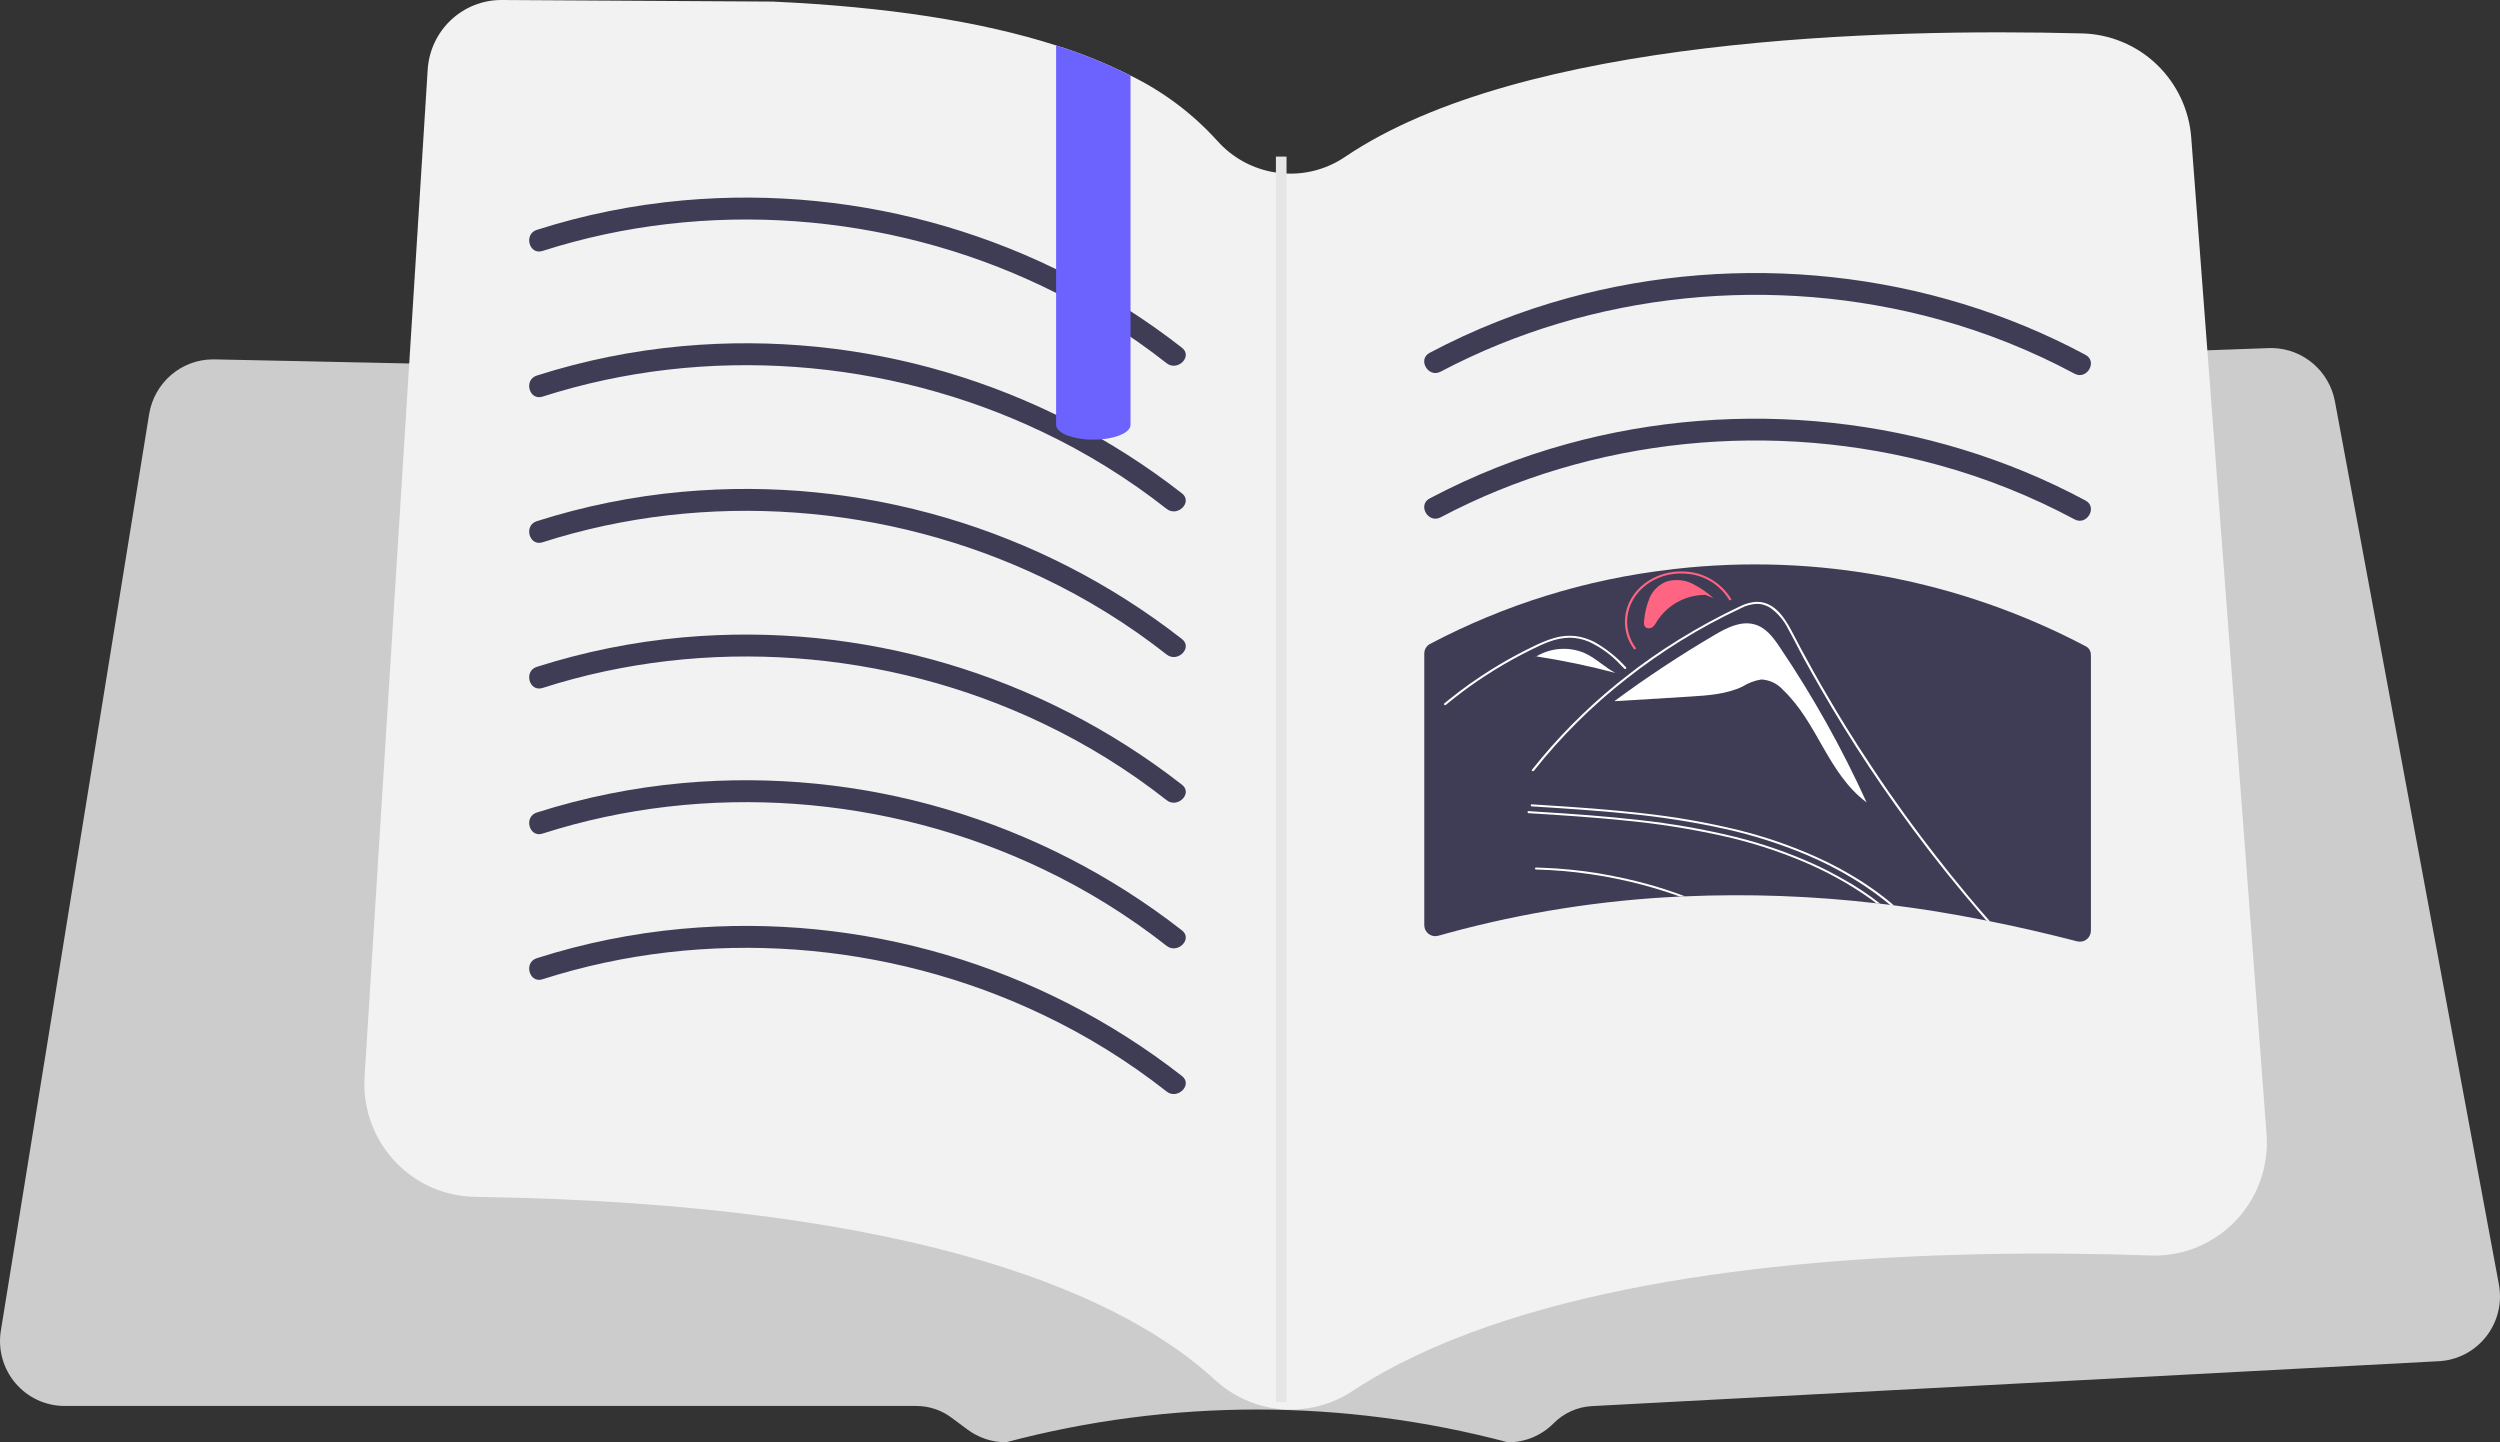 <svg width="52" height="30" viewBox="0 0 52 30" fill="none" xmlns="http://www.w3.org/2000/svg">
<rect x="0" y="0" width="52" height="30" fill="#333333" stroke="none"/>
<path d="M40.62 18.387V18.456C40.471 18.281 40.319 18.107 40.169 17.932C40.105 17.86 40.042 17.787 39.979 17.714C39.711 17.408 39.441 17.103 39.17 16.799C38.898 16.496 38.625 16.193 38.349 15.892C38.283 15.819 38.217 15.746 38.149 15.674C38.095 15.613 38.036 15.556 37.973 15.504C37.909 15.451 37.836 15.41 37.757 15.384C37.667 15.359 37.571 15.358 37.48 15.381C37.376 15.405 37.277 15.443 37.176 15.475C37.072 15.51 36.97 15.543 36.866 15.577C36.658 15.645 36.452 15.713 36.244 15.781C36.241 15.782 36.239 15.783 36.236 15.783C36.233 15.783 36.23 15.782 36.228 15.781C36.225 15.78 36.223 15.778 36.221 15.777C36.219 15.775 36.218 15.772 36.217 15.77L36.217 15.769C36.215 15.766 36.215 15.763 36.215 15.76C36.215 15.757 36.216 15.754 36.218 15.751C36.219 15.748 36.221 15.746 36.223 15.744C36.226 15.742 36.229 15.741 36.232 15.74C36.283 15.724 36.336 15.707 36.388 15.69C36.598 15.621 36.806 15.552 37.015 15.484C37.119 15.449 37.223 15.416 37.327 15.383C37.423 15.346 37.525 15.325 37.628 15.322C37.796 15.334 37.954 15.409 38.071 15.531C38.135 15.592 38.194 15.655 38.253 15.721C38.322 15.796 38.391 15.872 38.461 15.948C38.739 16.254 39.016 16.561 39.291 16.869C39.566 17.178 39.839 17.487 40.11 17.797C40.129 17.82 40.149 17.843 40.169 17.866C40.321 18.038 40.47 18.212 40.62 18.387Z" fill="white"/>
<path d="M37.949 15.783C37.892 15.709 37.816 15.653 37.73 15.619L37.644 15.622C38.316 16.674 39.197 17.576 40.231 18.27C39.471 17.441 38.71 16.612 37.949 15.783Z" fill="white"/>
<path d="M51.977 26.717L48.565 8.341C48.507 8.039 48.348 7.765 48.114 7.564C47.881 7.364 47.587 7.25 47.28 7.24C47.253 7.239 47.225 7.239 47.197 7.24L44.873 7.324L44.623 7.333L43.463 7.375L43.213 7.384L42.467 7.411L27.422 7.954C27.399 7.955 27.376 7.955 27.353 7.955L23.982 7.884L22.734 7.858L22.694 7.857L21.773 7.838L13.749 7.67L11.622 7.625L10.573 7.603L10.322 7.598L9.126 7.573L8.875 7.568L7.651 7.542L7.4 7.537L6.056 7.508L5.845 7.504L4.646 7.479L4.456 7.475H4.429C4.11 7.476 3.803 7.591 3.56 7.798C3.318 8.006 3.156 8.293 3.103 8.608L0.018 27.676C-0.014 27.869 -0.003 28.067 0.049 28.256C0.101 28.444 0.194 28.619 0.32 28.768C0.446 28.917 0.602 29.037 0.779 29.119C0.956 29.201 1.148 29.244 1.342 29.244H19.063C19.324 29.245 19.578 29.329 19.788 29.485L20.124 29.735C20.355 29.906 20.635 29.999 20.922 30C24.345 29.091 27.943 29.091 31.366 30C31.542 30 31.717 29.966 31.88 29.898C32.043 29.83 32.191 29.73 32.316 29.604C32.528 29.39 32.812 29.263 33.112 29.247L50.728 28.313C50.919 28.303 51.105 28.252 51.275 28.164C51.445 28.075 51.594 27.951 51.712 27.8C51.831 27.649 51.916 27.474 51.961 27.287C52.007 27.1 52.012 26.906 51.977 26.717Z" fill="#CCCCCC"/>
<path d="M47.15 23.851C47.127 24.474 46.86 25.062 46.406 25.486C45.952 25.911 45.35 26.137 44.731 26.114C43.708 26.078 42.487 26.06 41.162 26.088C36.836 26.181 31.401 26.78 28.131 28.934C27.72 29.205 27.234 29.339 26.743 29.317C26.707 29.314 26.672 29.312 26.636 29.309C26.127 29.262 25.647 29.048 25.271 28.701C23.47 27.043 19.339 25.035 9.883 24.894C9.844 24.894 9.805 24.892 9.767 24.89C9.461 24.87 9.161 24.791 8.886 24.655C8.61 24.519 8.364 24.33 8.161 24.098C7.958 23.866 7.803 23.597 7.704 23.305C7.605 23.013 7.564 22.704 7.583 22.396L8.512 7.56L8.652 5.337L8.896 1.447C8.921 1.055 9.093 0.688 9.377 0.419C9.662 0.15 10.037 0 10.427 0H10.437L16.07 0.033C18.443 0.141 20.409 0.445 21.967 0.945C22.499 1.111 23.017 1.321 23.515 1.572C24.196 1.904 24.807 2.363 25.316 2.925C25.634 3.284 26.067 3.519 26.539 3.589C26.613 3.6 26.686 3.607 26.76 3.61C27.196 3.628 27.626 3.504 27.986 3.257C31.666 0.776 39.166 0.588 43.307 0.695C43.886 0.709 44.44 0.939 44.859 1.34C45.279 1.742 45.536 2.286 45.578 2.867L45.746 5.08L45.913 7.287L46.877 20.038L47.144 23.586C47.151 23.674 47.153 23.763 47.15 23.851Z" fill="#F2F2F2"/>
<path d="M11.284 5.22C14.679 4.131 18.466 4.419 21.683 5.954C22.6 6.39 23.467 6.927 24.266 7.555C24.493 7.734 24.815 7.414 24.586 7.234C21.632 4.929 17.921 3.834 14.197 4.169C13.167 4.262 12.15 4.467 11.164 4.782C10.888 4.871 11.006 5.31 11.284 5.22Z" fill="#3F3D56"/>
<path d="M29.964 7.731C33.121 6.063 36.9 5.699 40.332 6.646C41.31 6.915 42.255 7.293 43.151 7.773C43.407 7.911 43.636 7.519 43.379 7.381C40.108 5.625 36.182 5.221 32.611 6.2C31.614 6.473 30.65 6.855 29.736 7.339C29.479 7.475 29.707 7.867 29.964 7.731Z" fill="#3F3D56"/>
<path d="M29.964 10.761C33.121 9.092 36.9 8.728 40.332 9.676C41.31 9.945 42.255 10.323 43.151 10.803C43.407 10.941 43.636 10.548 43.379 10.411C40.108 8.655 36.182 8.251 32.611 9.23C31.614 9.503 30.65 9.885 29.736 10.368C29.479 10.505 29.707 10.897 29.964 10.761Z" fill="#3F3D56"/>
<path d="M43.489 13.628C43.492 13.589 43.482 13.55 43.463 13.517C43.443 13.483 43.413 13.456 43.378 13.44C40.758 12.06 37.787 11.5 34.848 11.833C34.83 11.834 34.813 11.837 34.793 11.839H34.792C34.774 11.84 34.756 11.843 34.738 11.847C32.99 12.049 31.295 12.575 29.737 13.398C29.703 13.418 29.674 13.447 29.655 13.481C29.635 13.516 29.625 13.555 29.625 13.595V19.247C29.626 19.282 29.634 19.316 29.65 19.347C29.666 19.378 29.688 19.405 29.715 19.426C29.743 19.447 29.775 19.461 29.809 19.468C29.843 19.475 29.878 19.474 29.911 19.465C29.981 19.445 30.05 19.425 30.121 19.407C31.696 18.978 33.313 18.724 34.943 18.648C34.977 18.647 35.012 18.645 35.048 18.644C36.376 18.587 37.706 18.635 39.026 18.788C39.053 18.789 39.081 18.792 39.108 18.797C39.176 18.804 39.245 18.812 39.313 18.821C39.341 18.824 39.366 18.827 39.392 18.831C39.656 18.865 39.917 18.903 40.18 18.943C40.559 19.004 40.938 19.072 41.317 19.147C41.34 19.151 41.364 19.157 41.389 19.162C41.997 19.283 42.602 19.424 43.205 19.58C43.238 19.588 43.273 19.589 43.307 19.582C43.341 19.576 43.373 19.561 43.401 19.54C43.428 19.519 43.451 19.492 43.466 19.46C43.482 19.429 43.49 19.395 43.491 19.36V13.637C43.491 13.634 43.491 13.631 43.489 13.628Z" fill="#3F3D56"/>
<path d="M35.202 12.141C35.037 12.059 34.847 12.043 34.67 12.094C34.592 12.123 34.52 12.168 34.459 12.226C34.398 12.283 34.349 12.352 34.315 12.429C34.254 12.576 34.215 12.732 34.199 12.891C34.189 12.953 34.189 13.032 34.251 13.061C34.274 13.069 34.298 13.071 34.322 13.066C34.346 13.062 34.367 13.051 34.385 13.034C34.417 13.002 34.444 12.965 34.464 12.924C34.572 12.755 34.721 12.615 34.897 12.519C35.073 12.423 35.271 12.373 35.471 12.373L35.638 12.44C35.507 12.321 35.36 12.221 35.202 12.141Z" fill="#FF6582"/>
<path d="M37.008 13.444C36.878 13.252 36.725 13.047 36.485 12.985C36.207 12.912 35.921 13.056 35.678 13.198C34.958 13.62 34.26 14.081 33.587 14.578L33.588 14.585L35.148 14.489C35.524 14.466 35.913 14.439 36.245 14.28C36.364 14.205 36.498 14.155 36.637 14.133C36.723 14.138 36.808 14.16 36.886 14.197C36.963 14.235 37.033 14.288 37.09 14.353C37.81 15.039 38.018 16.087 38.825 16.69C38.311 15.558 37.703 14.472 37.008 13.444Z" fill="white"/>
<path d="M35.048 18.644C35.012 18.645 34.977 18.647 34.943 18.648C34.691 18.557 34.434 18.477 34.173 18.407C34.005 18.362 33.833 18.321 33.661 18.286C33.467 18.244 33.271 18.21 33.075 18.182C32.703 18.127 32.327 18.095 31.95 18.086C31.948 18.087 31.945 18.086 31.942 18.085C31.939 18.085 31.937 18.083 31.934 18.081C31.932 18.079 31.931 18.077 31.93 18.074C31.928 18.072 31.928 18.069 31.928 18.066C31.928 18.063 31.928 18.06 31.93 18.058C31.931 18.055 31.932 18.052 31.934 18.051C31.937 18.049 31.939 18.047 31.942 18.046C31.945 18.045 31.948 18.045 31.95 18.045C31.998 18.045 32.047 18.047 32.093 18.05C32.471 18.064 32.847 18.101 33.22 18.16C33.414 18.192 33.608 18.23 33.801 18.273C33.976 18.312 34.151 18.356 34.322 18.404C34.568 18.474 34.81 18.554 35.048 18.644Z" fill="white"/>
<path d="M39.392 18.831C39.366 18.827 39.341 18.824 39.313 18.821C39.21 18.735 39.104 18.653 38.994 18.573C38.857 18.473 38.716 18.379 38.571 18.291C38.251 18.095 37.917 17.924 37.571 17.779C37.025 17.55 36.459 17.37 35.881 17.242C35.222 17.097 34.555 16.992 33.883 16.927C33.211 16.858 32.536 16.815 31.862 16.773C31.833 16.771 31.831 16.729 31.862 16.73C31.946 16.736 32.03 16.741 32.116 16.747C32.798 16.79 33.481 16.838 34.158 16.915C34.83 16.988 35.497 17.104 36.154 17.264C36.715 17.403 37.262 17.592 37.789 17.829C38.093 17.966 38.386 18.123 38.669 18.3C38.848 18.413 39.021 18.535 39.187 18.663C39.256 18.718 39.325 18.772 39.392 18.831Z" fill="white"/>
<path d="M39.109 18.797C39.081 18.792 39.054 18.789 39.026 18.788C38.994 18.762 38.961 18.738 38.928 18.713C38.696 18.547 38.454 18.394 38.204 18.258C37.976 18.133 37.742 18.02 37.503 17.92C36.957 17.69 36.392 17.511 35.813 17.383C35.154 17.238 34.487 17.133 33.815 17.068C33.143 16.999 32.469 16.956 31.794 16.914C31.765 16.911 31.765 16.87 31.794 16.871C31.88 16.877 31.964 16.882 32.048 16.888C32.731 16.93 33.413 16.979 34.091 17.056C34.763 17.129 35.429 17.245 36.086 17.405C36.647 17.543 37.194 17.733 37.722 17.97C37.92 18.061 38.115 18.159 38.304 18.267C38.586 18.422 38.855 18.599 39.109 18.797Z" fill="white"/>
<path d="M41.389 19.162C41.365 19.157 41.341 19.151 41.316 19.147C41.289 19.118 41.264 19.087 41.238 19.057C41.109 18.907 40.981 18.756 40.854 18.603C40.356 18.006 39.883 17.391 39.437 16.764C39.054 16.227 38.691 15.681 38.348 15.123C38.184 14.86 38.026 14.593 37.871 14.323C37.75 14.114 37.633 13.905 37.518 13.695C37.485 13.634 37.453 13.573 37.422 13.513C37.348 13.37 37.274 13.226 37.196 13.086C37.111 12.913 36.986 12.763 36.831 12.649C36.754 12.597 36.665 12.566 36.572 12.56C36.442 12.56 36.313 12.594 36.199 12.657C35.356 13.052 34.562 13.542 33.83 14.119C33.115 14.678 32.469 15.32 31.905 16.032C31.887 16.053 31.848 16.034 31.865 16.011C31.932 15.926 32.002 15.841 32.071 15.758C32.613 15.113 33.224 14.529 33.892 14.017C33.893 14.016 33.896 14.014 33.898 14.013C33.956 13.966 34.015 13.92 34.075 13.876C34.448 13.6 34.837 13.345 35.238 13.113C35.443 12.993 35.652 12.88 35.866 12.772C35.919 12.745 35.973 12.717 36.027 12.692C36.081 12.665 36.136 12.639 36.19 12.613C36.297 12.558 36.415 12.525 36.535 12.518C36.953 12.511 37.169 12.936 37.318 13.222C37.365 13.311 37.413 13.401 37.459 13.49C37.64 13.828 37.828 14.164 38.024 14.496C38.143 14.702 38.267 14.906 38.392 15.11C38.571 15.399 38.755 15.685 38.946 15.97C38.946 15.97 38.946 15.97 38.946 15.97C38.946 15.971 38.946 15.971 38.946 15.971C38.947 15.971 38.947 15.971 38.947 15.971C38.947 15.971 38.947 15.971 38.947 15.971C39.169 16.308 39.399 16.638 39.637 16.967C40.045 17.529 40.473 18.078 40.92 18.615C41.074 18.8 41.23 18.982 41.389 19.162Z" fill="white"/>
<path d="M36.016 12.471L35.974 12.49C35.879 12.328 35.745 12.192 35.585 12.094C35.424 11.997 35.243 11.94 35.056 11.931C34.439 11.886 33.898 12.3 33.848 12.852C33.828 13.079 33.894 13.306 34.032 13.487L33.993 13.51C33.849 13.321 33.781 13.085 33.802 12.848C33.853 12.274 34.417 11.843 35.059 11.889C35.254 11.899 35.443 11.958 35.61 12.06C35.777 12.161 35.916 12.303 36.016 12.471Z" fill="#FF6582"/>
<path d="M32.969 13.588C32.807 13.517 32.631 13.486 32.455 13.498C32.279 13.509 32.108 13.562 31.956 13.653C32.51 13.738 33.058 13.853 33.599 13.996C33.375 13.879 33.2 13.694 32.969 13.588Z" fill="white"/>
<path d="M31.953 13.653L31.892 13.697C31.913 13.681 31.934 13.667 31.956 13.653L31.953 13.653Z" fill="white"/>
<path d="M33.788 13.91C33.764 13.886 33.74 13.861 33.715 13.837C33.528 13.632 33.302 13.466 33.051 13.348C32.923 13.294 32.786 13.265 32.647 13.264C32.504 13.268 32.362 13.295 32.228 13.346C32.165 13.369 32.103 13.394 32.042 13.422C31.973 13.453 31.905 13.486 31.837 13.52C31.709 13.583 31.583 13.649 31.459 13.718C31.212 13.854 30.973 14.002 30.741 14.159C30.621 14.241 30.503 14.325 30.388 14.412C30.281 14.493 30.176 14.576 30.073 14.662C30.052 14.68 30.019 14.65 30.041 14.632C30.068 14.61 30.095 14.587 30.123 14.565C30.2 14.503 30.279 14.441 30.358 14.381C30.504 14.271 30.653 14.165 30.806 14.064C31.045 13.906 31.291 13.758 31.545 13.622C31.673 13.554 31.802 13.489 31.932 13.426C31.972 13.407 32.012 13.389 32.052 13.371C32.144 13.33 32.239 13.295 32.337 13.268C32.476 13.227 32.622 13.215 32.767 13.23C32.905 13.248 33.039 13.289 33.163 13.353C33.41 13.492 33.632 13.67 33.821 13.88C33.841 13.9 33.808 13.93 33.788 13.91Z" fill="white"/>
<path d="M11.284 8.25C14.679 7.161 18.466 7.449 21.683 8.984C22.6 9.42 23.467 9.956 24.266 10.585C24.493 10.763 24.815 10.444 24.586 10.263C21.632 7.959 17.921 6.864 14.197 7.199C13.167 7.292 12.15 7.497 11.164 7.812C10.888 7.9 11.006 8.339 11.284 8.25Z" fill="#3F3D56"/>
<path d="M11.284 11.28C14.679 10.19 18.466 10.479 21.683 12.014C22.6 12.449 23.467 12.986 24.266 13.614C24.493 13.793 24.815 13.473 24.586 13.293C21.632 10.988 17.921 9.894 14.197 10.229C13.167 10.321 12.15 10.527 11.164 10.841C10.888 10.93 11.006 11.369 11.284 11.28Z" fill="#3F3D56"/>
<path d="M11.284 14.31C14.679 13.22 18.466 13.508 21.683 15.043C22.6 15.479 23.467 16.016 24.266 16.644C24.493 16.823 24.815 16.503 24.586 16.323C21.632 14.018 17.921 12.924 14.197 13.258C13.167 13.351 12.15 13.557 11.164 13.871C10.888 13.96 11.006 14.399 11.284 14.31Z" fill="#3F3D56"/>
<path d="M11.284 17.339C14.679 16.25 18.466 16.538 21.683 18.073C22.6 18.509 23.467 19.046 24.266 19.674C24.493 19.852 24.815 19.533 24.586 19.353C21.632 17.048 17.921 15.953 14.197 16.288C13.167 16.381 12.15 16.587 11.164 16.901C10.888 16.99 11.006 17.429 11.284 17.339Z" fill="#3F3D56"/>
<path d="M11.284 20.369C14.679 19.28 18.466 19.568 21.683 21.103C22.6 21.538 23.467 22.075 24.266 22.704C24.493 22.882 24.815 22.563 24.586 22.382C21.632 20.078 17.921 18.983 14.197 19.318C13.167 19.411 12.15 19.616 11.164 19.931C10.888 20.019 11.006 20.458 11.284 20.369Z" fill="#3F3D56"/>
<path d="M23.515 1.572V8.837C23.515 8.982 23.264 9.103 22.926 9.136C22.923 9.136 22.92 9.136 22.918 9.137C22.861 9.141 22.802 9.144 22.741 9.144C22.555 9.148 22.369 9.117 22.194 9.055C22.178 9.048 22.162 9.041 22.146 9.034C22.131 9.026 22.115 9.018 22.1 9.01C22.016 8.959 21.967 8.9 21.967 8.837V0.945C22.499 1.111 23.017 1.321 23.515 1.572Z" fill="#6C63FF"/>
<path d="M26.76 3.257H26.539V29.165H26.76V3.257Z" fill="#E6E6E6"/>
</svg>
